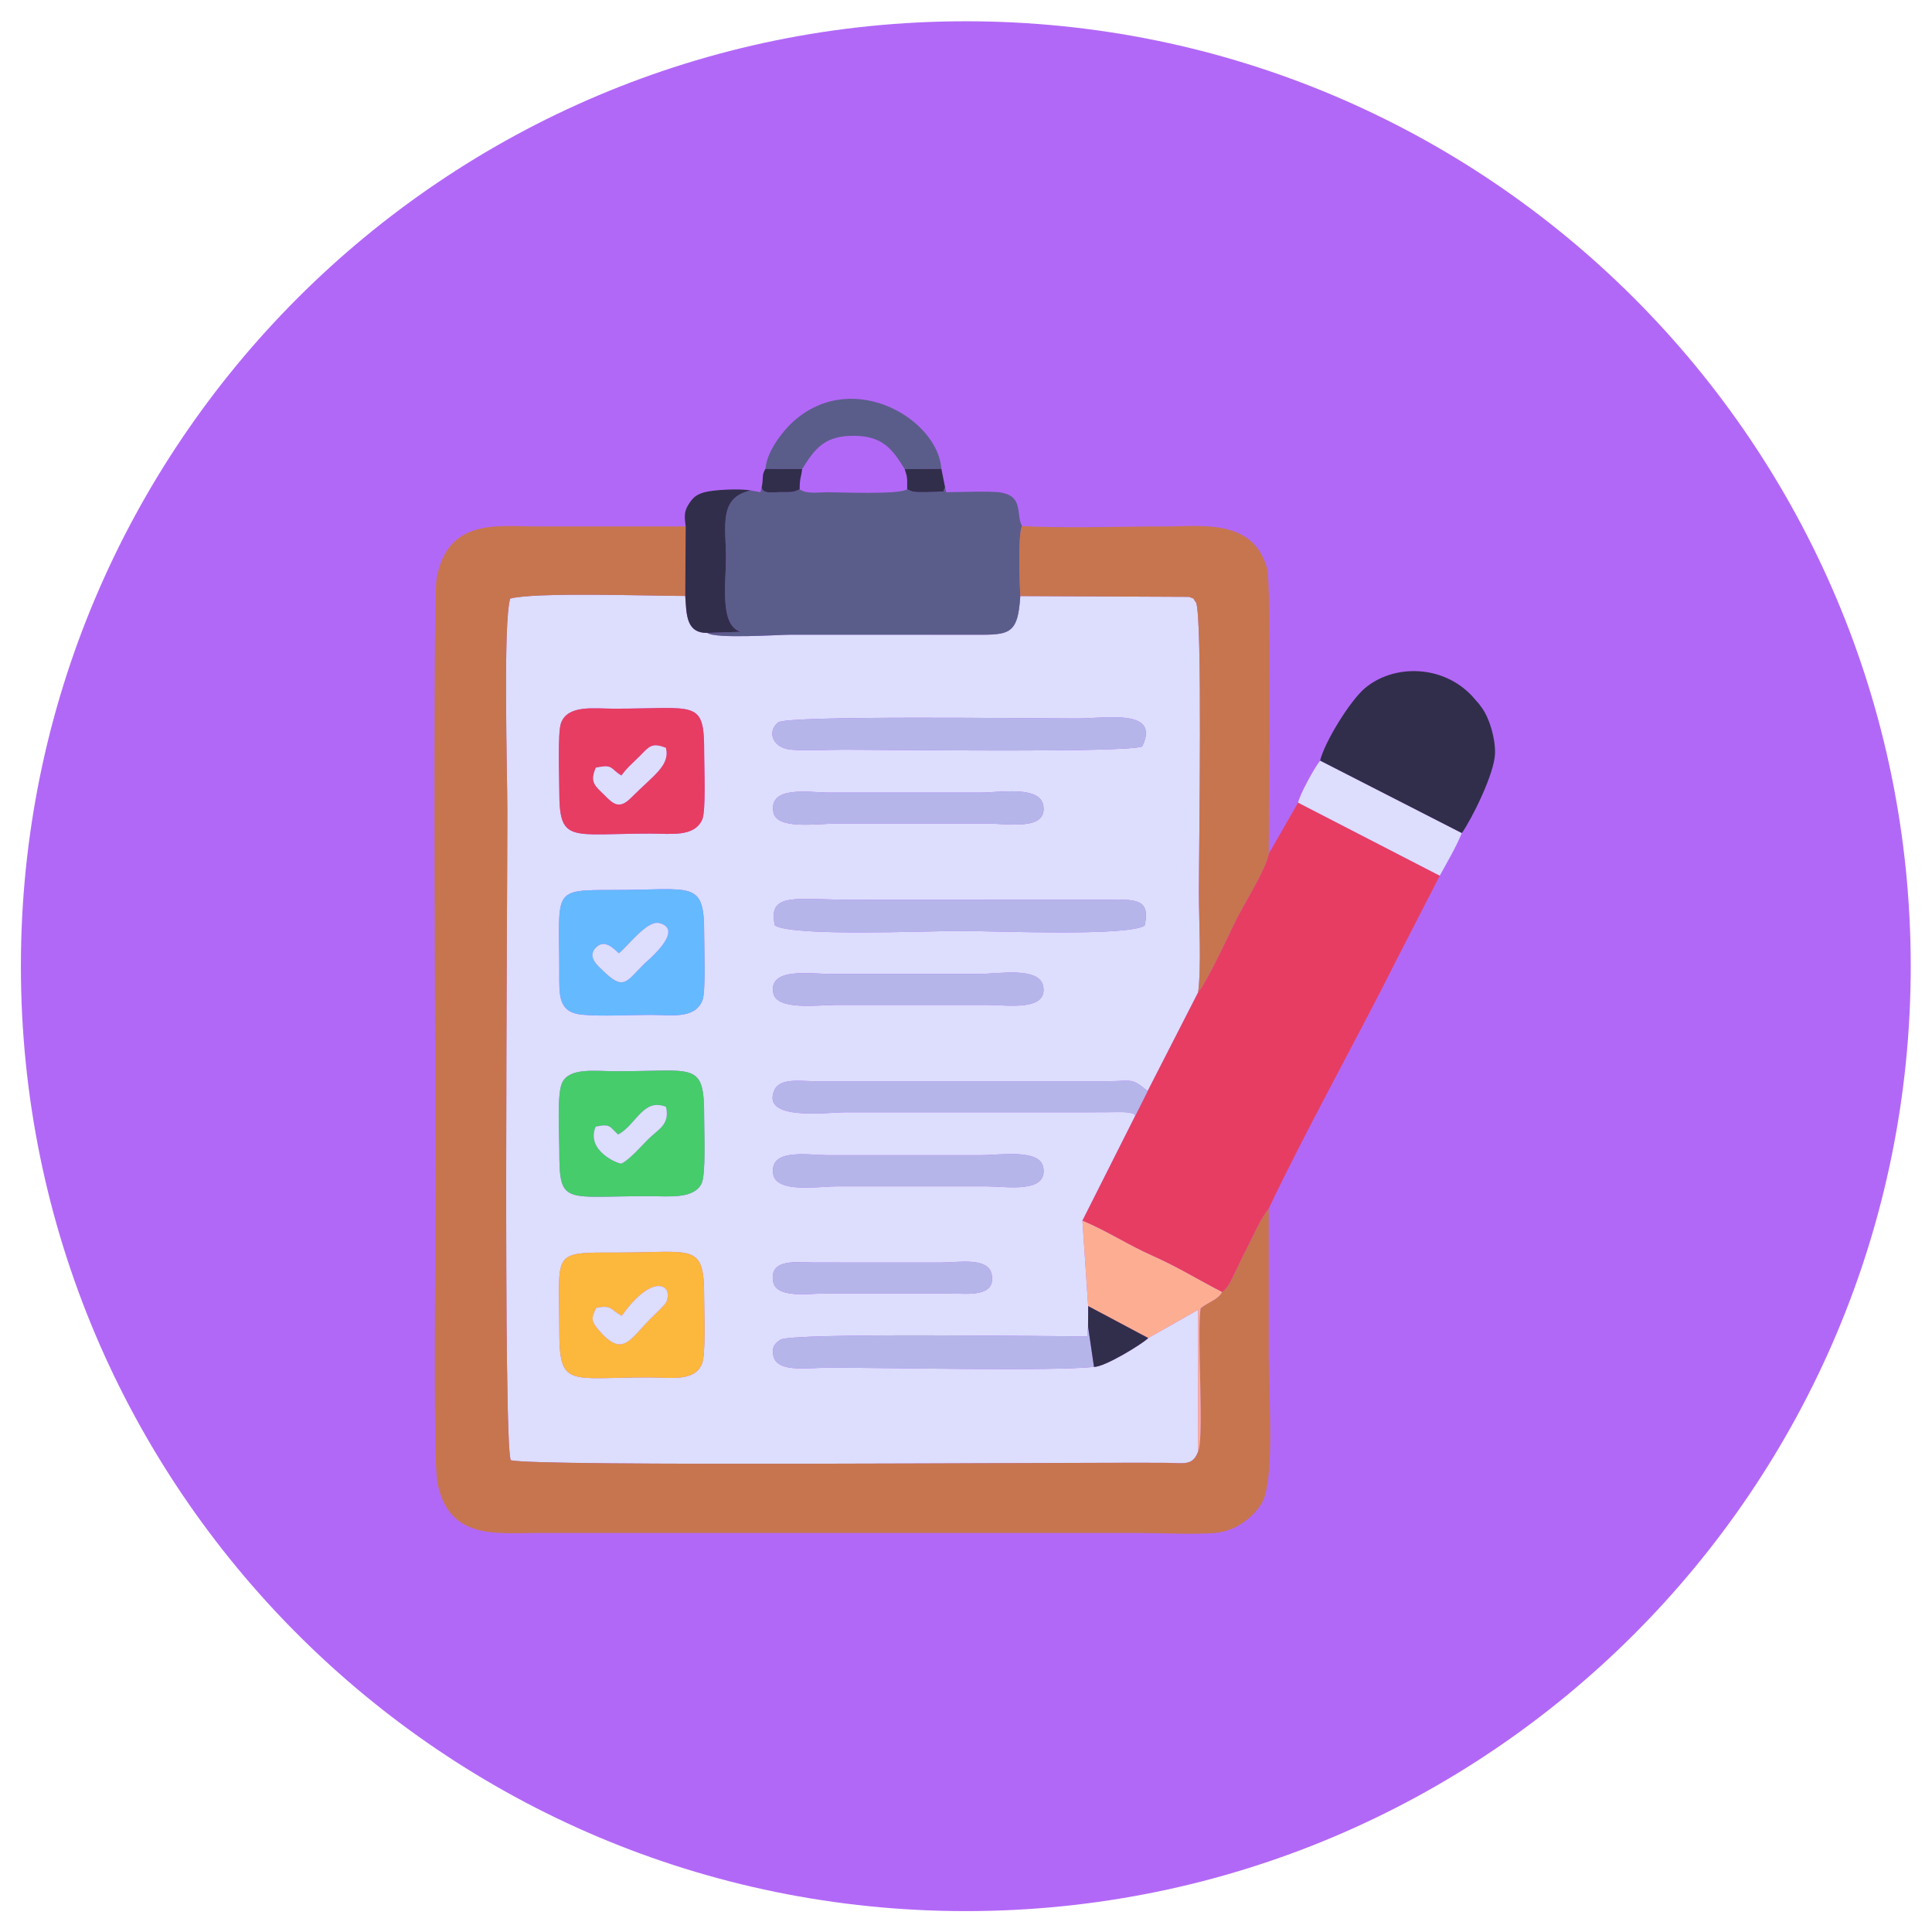 <?xml version="1.0" encoding="UTF-8"?>
<!DOCTYPE svg PUBLIC "-//W3C//DTD SVG 1.1//EN" "http://www.w3.org/Graphics/SVG/1.1/DTD/svg11.dtd">
<!-- Creator: CorelDRAW (Versão de avaliação) -->
<svg xmlns="http://www.w3.org/2000/svg" xml:space="preserve" width="300mm" height="300mm" version="1.1" style="shape-rendering:geometricPrecision; text-rendering:geometricPrecision; image-rendering:optimizeQuality; fill-rule:evenodd; clip-rule:evenodd"
viewBox="0 0 30000 30000"
 xmlns:xlink="http://www.w3.org/1999/xlink"
 xmlns:xodm="http://www.corel.com/coreldraw/odm/2003">
 <defs>
  <style type="text/css">
   <![CDATA[
    .fil11 {fill:none}
    .fil5 {fill:#312E4B}
    .fil6 {fill:#46CC6B}
    .fil4 {fill:#5A5D8A}
    .fil8 {fill:#65B9FF}
    .fil0 {fill:#B268F7}
    .fil9 {fill:#B5B5EA}
    .fil2 {fill:#C7754F}
    .fil1 {fill:#DDDDFE}
    .fil3 {fill:#E73D62}
    .fil7 {fill:#FCB73D}
    .fil10 {fill:#FDAE92}
   ]]>
  </style>
   <clipPath id="id0">
    <path d="M14997.07 330.31c8103.46,0 14672.62,6569.16 14672.62,14672.62 0,8103.46 -6569.16,14672.62 -14672.62,14672.62 -8103.46,0 -14672.62,-6569.16 -14672.62,-14672.62 0,-8103.46 6569.16,-14672.62 14672.62,-14672.62z"/>
   </clipPath>
 </defs>
 <g id="Camada_x0020_1">
  <path class="fil0" d="M14997.07 330.31c8103.46,0 14672.62,6569.16 14672.62,14672.62 0,8103.46 -6569.16,14672.62 -14672.62,14672.62 -8103.46,0 -14672.62,-6569.16 -14672.62,-14672.62 0,-8103.46 6569.16,-14672.62 14672.62,-14672.62z"/>
  <g style="clip-path:url(#id0)">
   <g id="_550329944">
    <g>
     <path id="_1" class="fil1" d="M10897.1 21186.67c-124.12,272.21 -483.77,201.96 -831.86,201.89 -1236.5,-0.29 -1379.75,166.57 -1380.18,-733 -0.59,-1229.83 -132.67,-1206.18 887.01,-1206.05 1216.75,0.14 1364.13,-164.11 1361.95,712.82 -0.55,213.19 29.46,878.76 -36.92,1024.34zm1107.45 -1289.85c-60.38,-364.67 386.86,-292.82 640.38,-292.42l1972.77 0.03c269.65,-0.01 733.74,-90.49 782.43,191.55 60.47,350.32 -377.57,290.5 -630.65,289.95l-1972.77 -0.05c-252.46,0.01 -748.02,77.56 -792.16,-189.06zm-1111.28 -1517.48c-123.2,243.77 -502.07,194.7 -828.03,194.61 -1316.77,-0.31 -1380.11,150.41 -1380.37,-725.72 -0.07,-227.94 -39.06,-858.83 43.03,-1033.85 114.65,-244.46 519.68,-179.95 844.17,-179.9 1229.74,0.17 1364.24,-163.34 1362.02,720.52 -0.53,209.24 29.2,885.8 -40.82,1024.34zm1112.64 -151.75c-58.46,-405.51 544.86,-289.67 866.68,-289.66l2352.1 0c306.53,0 921.39,-103.89 974.79,188.45 74.97,410.41 -577.74,295.51 -860.97,295.51l-2352.11 0c-273.89,0 -936.42,111.39 -980.49,-194.3zm-1099.09 -2693.54c-119.03,293.73 -479.58,224.91 -803.64,224.77 -317.51,-0.14 -758.8,25.78 -1061.26,-2.61 -381.73,-35.83 -357.39,-304.75 -356.97,-677.38 1.4,-1266.49 -128.66,-1259.52 849.17,-1259.2 1229.44,0.41 1403.02,-166.23 1400.03,690.03 -0.72,203.7 27.47,889.17 -27.33,1024.39zm1100.87 -113.81c-76.79,-402.49 580.63,-297.63 864.9,-297.63l2352.1 0c277.41,0 921.43,-117.83 975.01,195.95 66.55,389.69 -577.89,285.5 -861.19,285.5l-2352.11 0c-268.7,0 -926.11,91.88 -978.71,-183.82zm5765.71 -1046.72c-283.49,170.7 -2312.17,82.14 -2852.2,82.14 -548.63,0 -2600.9,89.79 -2888.26,-84.87 -122.15,-528.17 343.64,-399.08 1181.09,-399.08l4174.69 -1.72c340.96,0.31 458.69,72.99 384.68,403.53zm-6869.52 -1646.82c-122.52,275.03 -486.75,217.52 -800.7,217.37 -1254.28,-0.57 -1419.5,162.28 -1418.39,-672.58 0.27,-205.45 -28.56,-899.8 27.72,-1046.99 108.72,-284.25 508.62,-220.14 821.61,-220.04 1292.35,0.42 1402.77,-156.64 1400.13,697.87 -0.65,205.04 30.16,888.49 -30.37,1024.37zm1105.6 -113.81c-78.88,-423.82 569.8,-305.6 863.11,-305.59l2352.1 0c286.6,0 925.1,-113.53 976.08,201.46 63.67,393.45 -549.51,279.98 -862.26,279.98l-2352.11 0c-302.26,0 -925.81,98.82 -976.92,-175.85zm5725.98 -1020.32c-298.27,98.67 -3829.72,48.85 -4635.25,48.85 -251.36,0 -555.03,15.7 -799.7,0.87 -304.2,-18.43 -396.1,-279.86 -217.7,-424.77 138.42,-112.44 3933.87,-61.13 4621.43,-61.13 479.61,0 1318.81,-158.29 1031.22,436.18zm867.04 10951.38l1.79 -2205.98 -774.38 439.17c-95.29,94.6 -682.87,454.1 -842.64,447.75 -648.45,69.26 -3143.11,12.29 -4114.68,12.3 -340.3,0.02 -800.34,80.57 -861.66,-177.28 -36.18,-152.23 36.27,-209.74 106.91,-256.16 172.45,-113.39 4193.42,-52.2 4764.34,-52.2l13.28 -154.44 1.86 -316.13 -89.31 -1326.25 821.22 -1630.71c-60.07,-46.3 44.14,-20.45 -127.91,-50.98 -31.77,-5.65 -151.24,-4.55 -189.33,-3.99 -126.93,1.89 -253.15,1.92 -380.13,1.92l-3793.71 0c-281.8,0 -1327.92,143.61 -1113.36,-343.34 85.13,-193.19 404.02,-138.69 620.16,-138.34l4552.52 -0.04c401.25,-1.14 358.79,-58.45 623.8,151.97l782.89 -1530.13c53.84,-404.58 12.43,-1109.33 12.43,-1546.27 0,-693.04 58.97,-4363.53 -47.58,-4513.88 -58.48,-72.37 -1.55,-45.09 -107.82,-82.92l-2618.1 -12.24c-39.28,638.47 -188.81,600.74 -808.09,599.92l-2769.4 -0.03c-163.17,0 -1158.34,67.78 -1281.65,-27.87 -328.77,3.53 -323.94,-279.53 -343.17,-573.86 -560.2,0 -2338.9,-62.46 -2718.73,41.2 -112.43,380.74 -43.9,2710.75 -43.9,3317.75 0,1482.94 -65.33,9786.1 52.8,10060.41 329.21,103.59 8728.2,30.43 10177.17,41.62 271.28,2.11 410.61,52.72 494.38,-170.97z"/>
     <path class="fil2" d="M19701.28 18766.62c-123.17,141.16 -252.83,447.01 -348.27,628.68 -63.33,120.6 -103.6,213.95 -162.81,333.04 -65.52,131.79 -114.01,261.24 -214.39,334.61 -55.83,114.24 -220.31,159.39 -333.02,251.18 -62.42,430.38 62.59,2004.26 -40.29,2229.82 -83.77,223.69 -223.1,173.08 -494.38,170.97 -1448.97,-11.19 -9847.96,61.97 -10177.17,-41.62 -118.13,-274.31 -52.8,-8577.47 -52.8,-10060.41 0,-607 -68.53,-2937.01 43.9,-3317.75 379.83,-103.66 2158.53,-41.2 2718.73,-41.2l6.6 -1079.69c-775.82,0 -1551.64,0 -2327.46,0 -598.2,0 -1372.04,-130.36 -1540.98,810.9 -64.22,357.75 -14.22,8743.6 -14.22,9356.25 0,695.38 -44.2,4314.46 26.37,4677.83 172.94,890.54 906.79,785.11 1528.83,785.11l9370.68 0c359.37,0 829.81,26.56 1175.49,-0.56 318.64,-25.01 589.67,-240.67 721.87,-454.2 210.66,-340.29 113.32,-1663.9 113.32,-2238.78 0,-781.39 0,-1562.78 0,-2344.18z"/>
     <path class="fil3" d="M19701.25 13257.83c-37.97,233.01 -410.74,820.16 -539.21,1090.15 -106.94,224.71 -418.4,888.28 -557.88,1063.11l-782.89 1530.13 -192.04 382.8 -821.22 1630.71c388.99,163.46 698.31,372.03 1092.41,547.34 389,173.02 684.09,358.97 1075.39,560.88 100.38,-73.37 148.87,-202.82 214.39,-334.61 59.21,-119.09 99.48,-212.44 162.81,-333.04 95.44,-181.67 225.1,-487.52 348.27,-628.68 540.44,-1147.88 1386.42,-2666.97 1985.37,-3864.86l670.22 -1304.18 -2200.35 -1134.51 -455.27 794.76z"/>
     <path class="fil4" d="M11658.6 7615.99c-505.08,109.07 -385.38,555.61 -385.38,1051.45 0,375.78 -103.78,1051.92 231.69,1143.4l-520.96 16.96c123.31,95.65 1118.48,27.87 1281.65,27.87l2769.4 0.03c619.28,0.82 768.81,38.55 808.09,-599.92 -6.88,-140.96 -40.57,-953.36 26.54,-1086.55 -96.43,-185.69 24.66,-450.58 -310.9,-518.71 -156.63,-31.79 -671.62,-7.39 -865.16,-7.39l-18.4 -75.87c-62.26,122.01 26.04,42.49 -131.76,71.01 -4.38,0.78 -139.98,3.31 -152.71,3.21 -160.33,-1.42 -197.19,11.22 -304.12,-44.93 -113.85,88.68 -1062.99,45.43 -1252.09,46.78 -128.8,0.91 -316.61,30.72 -417.15,-45.56 -106.15,54.29 -146.23,42.24 -304.05,43.65 -126.27,1.13 -266.87,32.6 -286,-74.16l-18.69 75.65 -150 -26.92z"/>
     <path class="fil2" d="M15843.09 9255.78l2618.1 12.24c106.27,37.83 49.34,10.55 107.82,82.92 106.55,150.35 47.58,3820.84 47.58,4513.88 0,436.94 41.41,1141.69 -12.43,1546.27 139.48,-174.83 450.94,-838.4 557.88,-1063.11 128.47,-269.99 501.24,-857.14 539.21,-1090.15 0.14,-556.7 36.8,-4196.43 -21.77,-4416.86 -210.07,-790.66 -1010.6,-666.72 -1571.57,-666.72 -724.29,0 -1523.36,31.68 -2238.28,-5.02 -67.11,133.19 -33.42,945.59 -26.54,1086.55z"/>
     <path class="fil5" d="M20497.95 11812.34l2200.35 1125.19c147.46,-205.45 508.85,-923.29 516.41,-1239.27 5.52,-231.2 -82.65,-531.42 -195.91,-695.73 -52.12,-75.63 -46.79,-64.21 -100.62,-126.99 -18.43,-21.48 -31.79,-37.64 -53.08,-60.73 -460.47,-499.87 -1229.97,-503.84 -1673.78,-126.21 -226.11,192.41 -620.5,826.26 -693.37,1123.74z"/>
     <path class="fil6" d="M9597.59 17617.43c281.8,-146.34 387.5,-572.72 743.49,-430.11 64.14,277.88 -121.26,346.38 -280.05,504.96 -92.26,92.12 -293.42,322.54 -413.09,374.62 -44.29,6.53 -554.16,-195.27 -398.11,-572.28 239.12,-49.76 216.64,7.31 347.76,122.81zm1295.68 761.91c70.02,-138.54 40.29,-815.1 40.82,-1024.34 2.22,-883.86 -132.28,-720.35 -1362.02,-720.52 -324.49,-0.05 -729.52,-64.56 -844.17,179.9 -82.09,175.02 -43.1,805.91 -43.03,1033.85 0.26,876.13 63.6,725.41 1380.37,725.72 325.96,0.09 704.83,49.16 828.03,-194.61z"/>
     <path class="fil3" d="M9252.34 11920.25c278.41,-58.67 219.4,19.75 397.63,122.89 83.61,-118.58 185.88,-201.7 293.59,-310.8 137.53,-139.29 177.58,-205.08 396.07,-119.42 66.45,274.15 -188.17,419.34 -540.3,773.29 -186.89,187.87 -276.51,95.04 -413.75,-41.82 -138.8,-138.42 -233.73,-193.11 -133.24,-424.14zm1651.54 806.45c60.53,-135.88 29.72,-819.33 30.37,-1024.37 2.64,-854.51 -107.78,-697.45 -1400.13,-697.87 -312.99,-0.1 -712.89,-64.21 -821.61,220.04 -56.28,147.19 -27.45,841.54 -27.72,1046.99 -1.11,834.86 164.11,672.01 1418.39,672.58 313.95,0.15 678.18,57.66 800.7,-217.37z"/>
     <path class="fil7" d="M9257.71 20309.7c251.32,-53.35 222.23,34.88 397.7,122.76 474.46,-672.85 803.8,-487.81 692.55,-219.26 -20.57,49.66 -197.17,212.62 -241.05,256.41 -332.18,331.43 -437.29,626.7 -822.49,168.32 -113.1,-134.6 -96.88,-180.94 -26.71,-328.23zm1639.39 876.97c66.38,-145.58 36.37,-811.15 36.92,-1024.34 2.18,-876.93 -145.2,-712.68 -1361.95,-712.82 -1019.68,-0.13 -887.6,-23.78 -887.01,1206.05 0.43,899.57 143.68,732.71 1380.18,733 348.09,0.07 707.74,70.32 831.86,-201.89z"/>
     <path class="fil8" d="M9609.7 14802.56c128.09,-93.14 435.98,-519.92 630.92,-467.92 398.04,106.19 -199.56,592.68 -244.26,637.31 -275.62,275.22 -311.42,417.66 -639.16,93.86 -64.69,-63.91 -243.65,-203.69 -107.86,-347.46 141.35,-149.64 287.74,24.17 360.36,84.21zm1297.12 731.49c54.8,-135.22 26.61,-820.69 27.33,-1024.39 2.99,-856.26 -170.59,-689.62 -1400.03,-690.03 -977.83,-0.32 -847.77,-7.29 -849.17,1259.2 -0.42,372.63 -24.76,641.55 356.97,677.38 302.46,28.39 743.75,2.47 1061.26,2.61 324.06,0.14 684.61,68.96 803.64,-224.77z"/>
     <path class="fil9" d="M17773.4 14373.52c74.01,-330.54 -43.72,-403.22 -384.68,-403.53l-4174.69 1.72c-837.45,0 -1303.24,-129.09 -1181.09,399.08 287.36,174.66 2339.63,84.87 2888.26,84.87 540.03,0 2568.71,88.56 2852.2,-82.14z"/>
     <path class="fil9" d="M16704.24 11156.39c-687.56,0 -4483.01,-51.31 -4621.43,61.13 -178.4,144.91 -86.5,406.34 217.7,424.77 244.67,14.83 548.34,-0.87 799.7,-0.87 805.53,0 4336.98,49.82 4635.25,-48.85 287.59,-594.47 -551.61,-436.18 -1031.22,-436.18z"/>
     <path class="fil9" d="M17629.23 17324.02l192.04 -382.8c-265.01,-210.42 -222.55,-153.11 -623.8,-151.97l-4552.52 0.04c-216.14,-0.35 -535.03,-54.85 -620.16,138.34 -214.56,486.95 831.56,343.34 1113.36,343.34l3793.71 0c126.98,0 253.2,-0.03 380.13,-1.92 38.09,-0.56 157.56,-1.66 189.33,3.99 172.05,30.53 67.84,4.68 127.91,50.98z"/>
     <path class="fil9" d="M16987.27 21224.89l-91.81 -627.78 -13.28 154.44c-570.92,0 -4591.89,-61.19 -4764.34,52.2 -70.64,46.42 -143.09,103.93 -106.91,256.16 61.32,257.85 521.36,177.3 861.66,177.28 971.57,-0.01 3466.23,56.96 4114.68,-12.3z"/>
     <path class="fil10" d="M16897.32 20280.98l932.59 496.16 774.38 -439.17 -1.79 2205.98c102.88,-225.56 -22.13,-1799.44 40.29,-2229.82 112.71,-91.79 277.19,-136.94 333.02,-251.18 -391.3,-201.91 -686.39,-387.86 -1075.39,-560.88 -394.1,-175.31 -703.42,-383.88 -1092.41,-547.34l89.31 1326.25z"/>
     <path class="fil9" d="M12986.4 18421.89l2352.11 0c283.23,0 935.94,114.9 860.97,-295.51 -53.4,-292.34 -668.26,-188.45 -974.79,-188.45l-2352.1 0c-321.82,-0.01 -925.14,-115.85 -866.68,289.66 44.07,305.69 706.6,194.3 980.49,194.3z"/>
     <path class="fil9" d="M12986.4 12788.74l2352.11 0c312.75,0 925.93,113.47 862.26,-279.98 -50.98,-314.99 -689.48,-201.46 -976.08,-201.46l-2352.1 0c-293.31,-0.01 -941.99,-118.23 -863.11,305.59 51.11,274.67 674.66,175.85 976.92,175.85z"/>
     <path class="fil9" d="M12986.4 15604.06l2352.11 0c283.3,0 927.74,104.19 861.19,-285.5 -53.58,-313.78 -697.6,-195.95 -975.01,-195.95l-2352.1 0c-284.27,0 -941.69,-104.86 -864.9,297.63 52.6,275.7 710.01,183.82 978.71,183.82z"/>
     <path class="fil1" d="M20156.52 12463.07l2200.35 1134.51c118.94,-218.88 241.26,-420.99 341.43,-660.05l-2200.35 -1125.19c-82.59,102.06 -309.21,509.01 -341.43,650.73z"/>
     <path class="fil4" d="M11886.23 7279.91l569.06 3.61c191.66,-303.87 336.79,-516.49 796.68,-516.49 456.53,0 606.04,210.37 796.67,517.71l569.06 -5.44c-54.31,-764.9 -1345.62,-1542.64 -2265.69,-763.75 -176.58,149.5 -445.88,482.31 -465.78,764.36z"/>
     <path class="fil9" d="M12796.71 20085.88l1972.77 0.05c253.08,0.55 691.12,60.37 630.65,-289.95 -48.69,-282.04 -512.78,-191.56 -782.43,-191.55l-1972.77 -0.03c-253.52,-0.4 -700.76,-72.25 -640.38,292.42 44.14,266.62 539.7,189.07 792.16,189.06z"/>
     <path class="fil5" d="M10647.38 8174.25l-6.6 1079.69c19.23,294.33 14.4,577.39 343.17,573.86l520.96 -16.96c-335.47,-91.48 -231.69,-767.62 -231.69,-1143.4 0,-495.84 -119.7,-942.38 385.38,-1051.45 -176.97,-31.96 -575.37,-12.02 -719.94,28.01 -119.4,33.05 -174.5,76.67 -239.9,177.51 -73.82,113.82 -74.49,180 -51.38,352.74z"/>
     <path class="fil1" d="M9609.7 14802.56c-72.62,-60.04 -219.01,-233.85 -360.36,-84.21 -135.79,143.77 43.17,283.55 107.86,347.46 327.74,323.8 363.54,181.36 639.16,-93.86 44.7,-44.63 642.3,-531.12 244.26,-637.31 -194.94,-52 -502.83,374.78 -630.92,467.92z"/>
     <path class="fil1" d="M9257.71 20309.7c-70.17,147.29 -86.39,193.63 26.71,328.23 385.2,458.38 490.31,163.11 822.49,-168.32 43.88,-43.79 220.48,-206.75 241.05,-256.41 111.25,-268.55 -218.09,-453.59 -692.55,219.26 -175.47,-87.88 -146.38,-176.11 -397.7,-122.76z"/>
     <path class="fil1" d="M9252.34 11920.25c-100.49,231.03 -5.56,285.72 133.24,424.14 137.24,136.86 226.86,229.69 413.75,41.82 352.13,-353.95 606.75,-499.14 540.3,-773.29 -218.49,-85.66 -258.54,-19.87 -396.07,119.42 -107.71,109.1 -209.98,192.22 -293.59,310.8 -178.23,-103.14 -119.22,-181.56 -397.63,-122.89z"/>
     <path class="fil1" d="M9597.59 17617.43c-131.12,-115.5 -108.64,-172.57 -347.76,-122.81 -156.05,377.01 353.82,578.81 398.11,572.28 119.67,-52.08 320.83,-282.5 413.09,-374.62 158.79,-158.58 344.19,-227.08 280.05,-504.96 -355.99,-142.61 -461.69,283.77 -743.49,430.11z"/>
     <path class="fil5" d="M16895.46 20597.11l91.81 627.78c159.77,6.35 747.35,-353.15 842.64,-447.75l-932.59 -496.16 -1.86 316.13z"/>
     <path class="fil5" d="M11827.29 7567.26c19.13,106.76 159.73,75.29 286,74.16 157.82,-1.41 197.9,10.64 304.05,-43.65 0,-186.22 23.83,-181.81 37.95,-314.25l-569.06 -3.61c-63.39,99.8 -26.59,136.77 -58.94,287.35z"/>
     <path class="fil5" d="M14086.58 7596.55c106.93,56.15 143.79,43.51 304.12,44.93 12.73,0.1 148.33,-2.43 152.71,-3.21 157.8,-28.52 69.5,51 131.76,-71.01l-57.47 -287.96 -569.06 5.44c43.15,136.2 37.94,129.15 37.94,311.81z"/>
    </g>
   </g>
  </g>
  <path class="fil11" d="M14997.07 330.31c8103.46,0 14672.62,6569.16 14672.62,14672.62 0,8103.46 -6569.16,14672.62 -14672.62,14672.62 -8103.46,0 -14672.62,-6569.16 -14672.62,-14672.62 0,-8103.46 6569.16,-14672.62 14672.62,-14672.62z"/>
 </g>
</svg>
